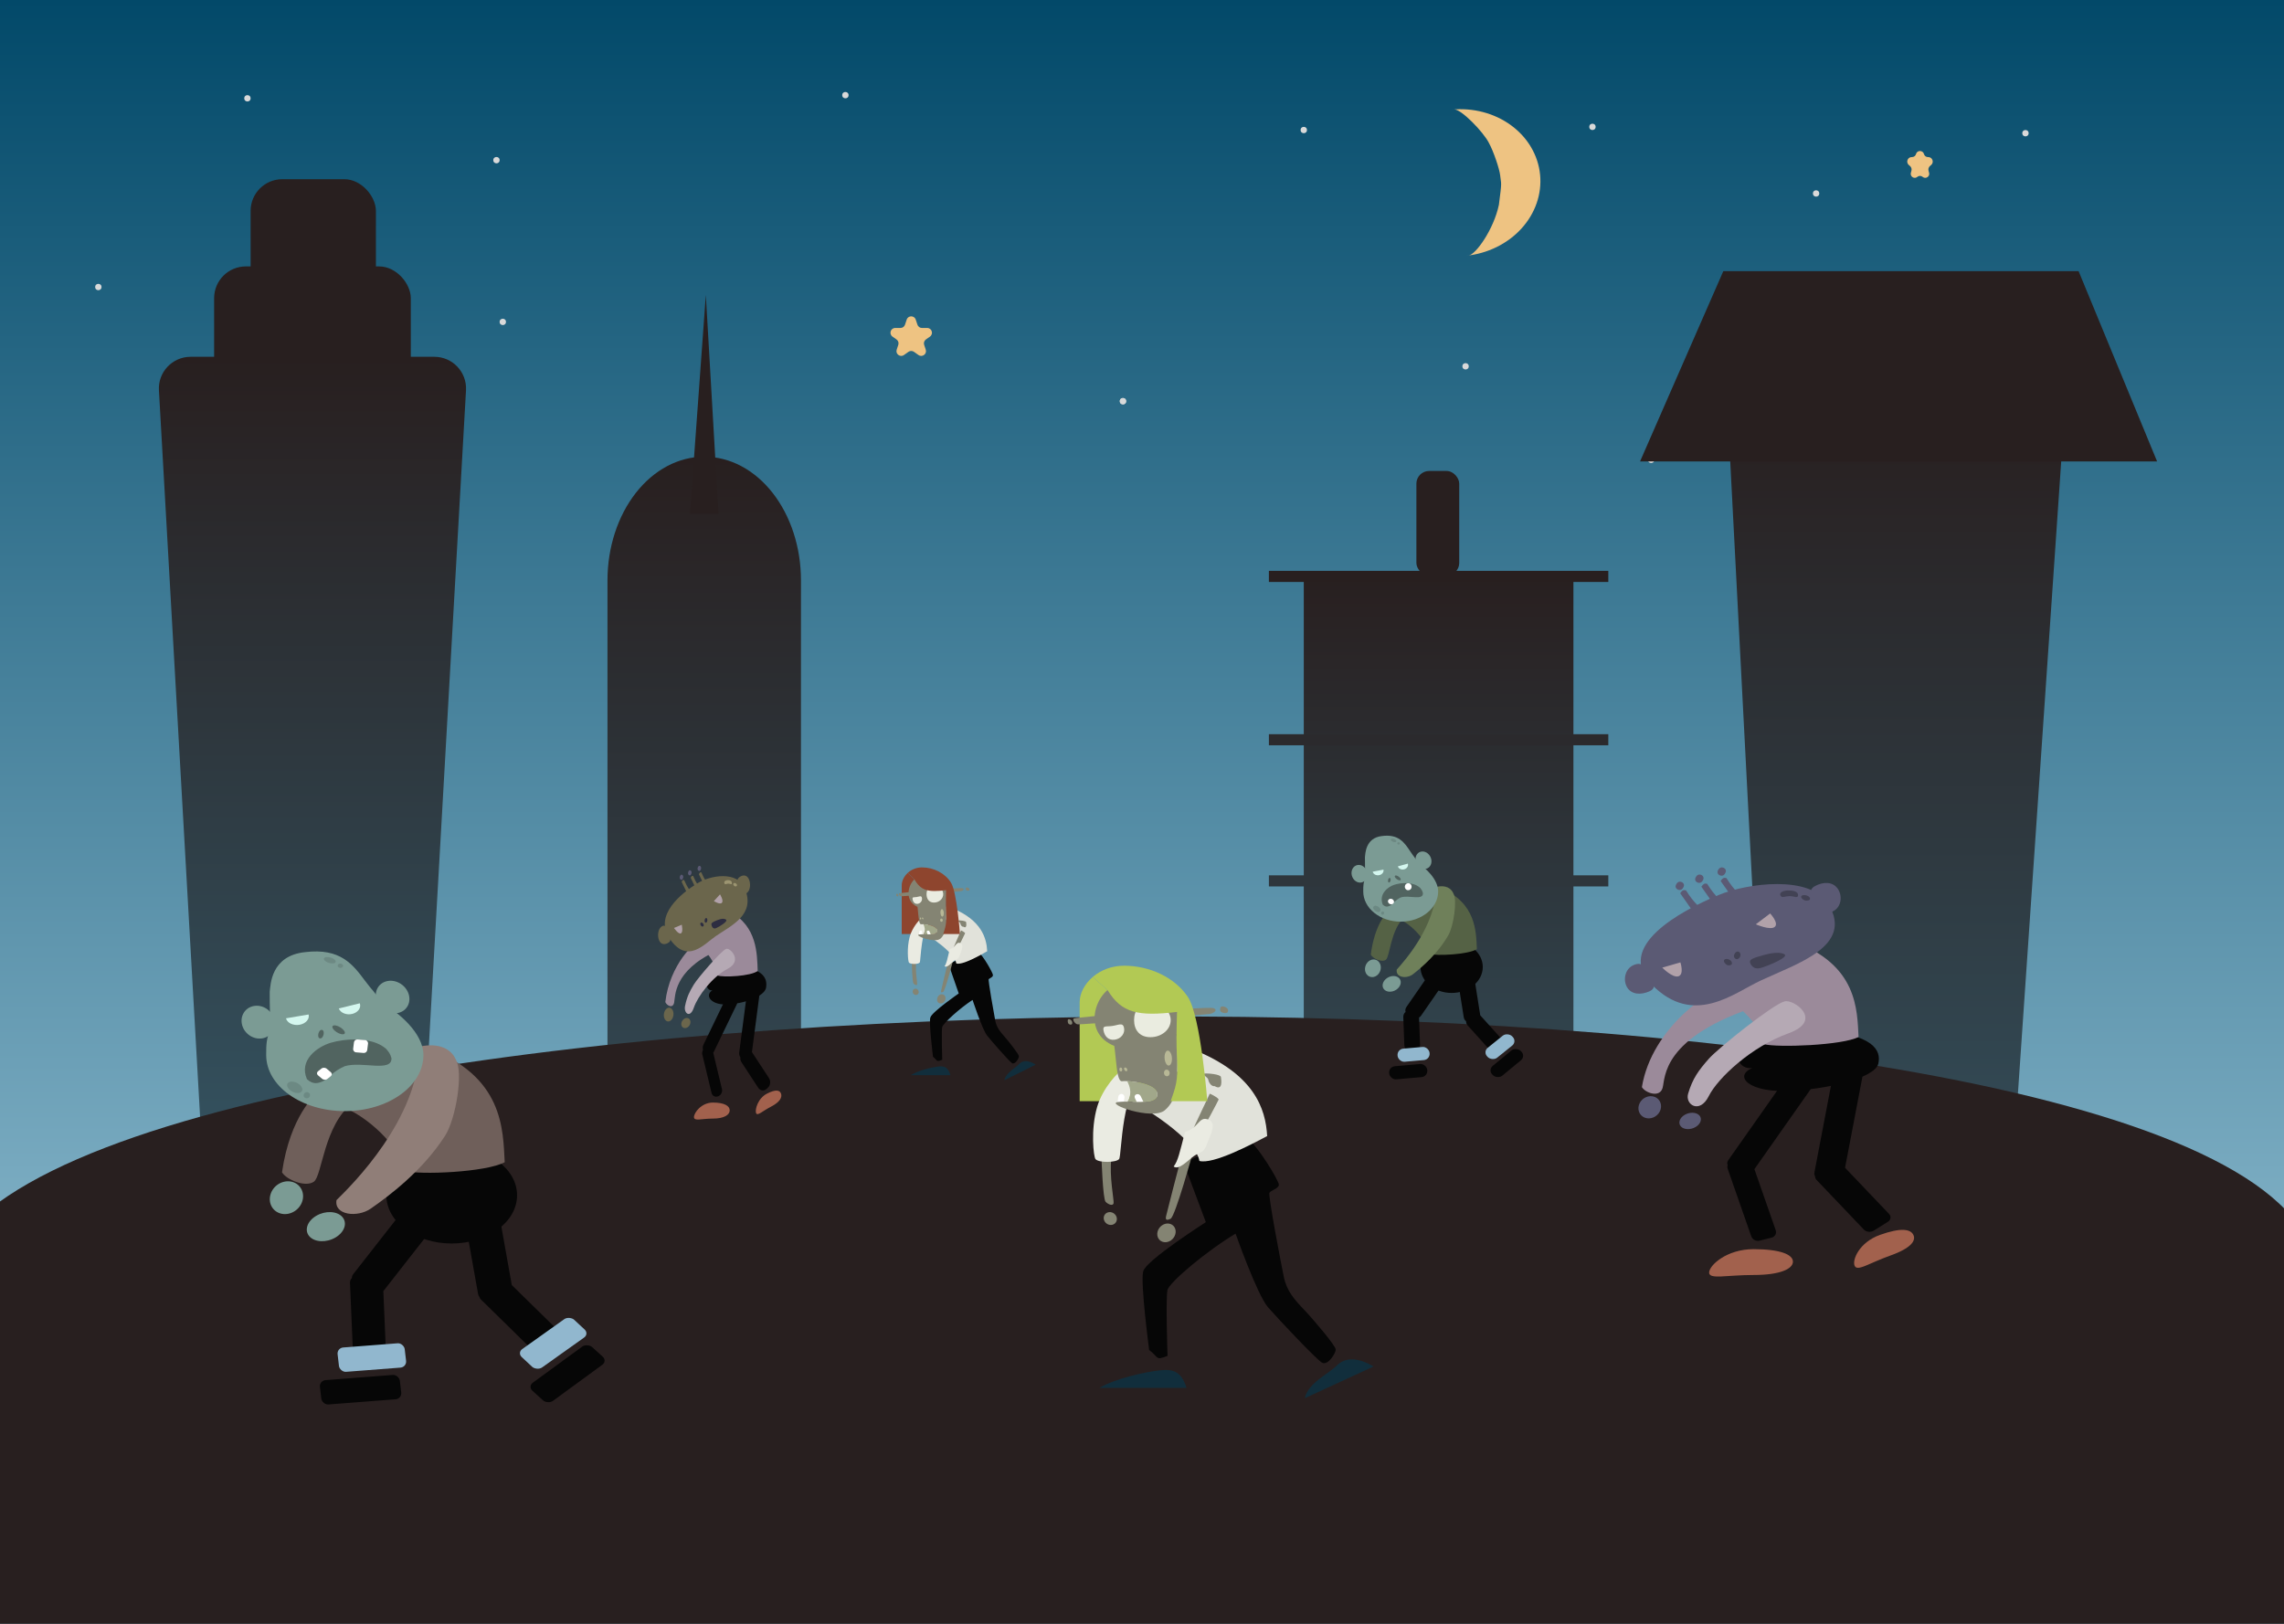 <svg width="1440" height="1024" viewBox="0 0 1440 1024" fill="none" xmlns="http://www.w3.org/2000/svg">
<rect x="0" y="0" width="1440" height="1024" fill="#333333" stroke="none"/>
<g clip-path="url(#clip0_400_2)">
<rect width="1440" height="1024" fill="url(#paint0_linear_400_2)"/>
<rect x="135" y="168" width="124" height="512" rx="20" fill="#281F1F"/>
<rect x="158" y="113" width="79" height="190" rx="20" fill="#281F1F"/>
<rect x="822" y="360" width="170" height="377" fill="url(#paint1_linear_400_2)"/>
<path d="M1089 255H1302L1269 737H1114L1089 255Z" fill="url(#paint2_linear_400_2)"/>
<path fill-rule="evenodd" clip-rule="evenodd" d="M400.866 310.843C389.427 325.468 383 345.305 383 365.989V702H505L505 365.989C505 345.305 498.573 325.468 487.134 310.843C475.694 296.217 460.178 288 444 288C427.822 288 412.306 296.217 400.866 310.843Z" fill="url(#paint3_linear_400_2)"/>
<path d="M100.197 246.131C99.547 234.659 108.675 225 120.165 225H273.835C285.325 225 294.453 234.659 293.803 246.131L267.069 718.131C266.469 728.72 257.707 737 247.101 737H146.899C136.293 737 127.531 728.72 126.931 718.131L100.197 246.131Z" fill="url(#paint4_linear_400_2)"/>
<path d="M-37.778 808.083C-0.778 597.582 1353.22 583.082 1454.22 781.083C1516.22 886.583 1454.22 1127.08 1454.22 1127.08H-37.778C-37.778 1127.08 -110.278 872.582 -37.778 808.083Z" fill="#281F1F"/>
<path d="M915 69.148C928.62 67.782 942.169 71.328 952.667 79.003C963.164 86.679 969.749 97.856 970.974 110.076C972.199 122.296 967.963 134.558 959.198 144.164C950.433 153.771 937.857 159.935 924.237 161.3L925.914 161.107C930.348 160.662 941.728 144.761 945.012 129.161C947.072 113.441 946.425 116.657 945.824 110.658C945.425 106.68 941.62 95.324 938.667 90.045C935.33 83.35 921.116 68.56 916.682 69.004L915 69.148Z" fill="#EEC382"/>
<path d="M571.654 201.546C572.565 198.81 576.435 198.81 577.346 201.546L578.419 204.768C578.827 205.993 579.974 206.82 581.265 206.82H584.577C587.501 206.82 588.697 210.576 586.311 212.267L583.761 214.075C582.684 214.839 582.232 216.217 582.65 217.47L583.654 220.485C584.57 223.236 581.438 225.557 579.073 223.88L576.235 221.869C575.196 221.132 573.804 221.132 572.765 221.869L569.927 223.88C567.562 225.557 564.43 223.236 565.346 220.485L566.35 217.47C566.768 216.217 566.316 214.839 565.239 214.075L562.689 212.267C560.303 210.576 561.499 206.82 564.423 206.82H567.735C569.026 206.82 570.173 205.993 570.581 204.768L571.654 201.546Z" fill="#EEC382"/>
<path d="M1207.99 97.144C1208.69 94.594 1212.31 94.594 1213.01 97.144C1213.32 98.273 1214.34 99.056 1215.51 99.056H1215.7C1218.33 99.056 1219.54 102.327 1217.55 104.044L1216.81 104.679C1215.95 105.418 1215.59 106.584 1215.89 107.676L1216.24 108.947C1216.9 111.356 1214.04 113.163 1212.15 111.533C1211.2 110.716 1209.8 110.716 1208.85 111.533C1206.96 113.163 1204.1 111.356 1204.76 108.947L1205.11 107.676C1205.41 106.584 1205.05 105.418 1204.19 104.679L1203.45 104.044C1201.46 102.327 1202.67 99.056 1205.3 99.056H1205.49C1206.66 99.056 1207.68 98.273 1207.99 97.144Z" fill="#EEC382"/>
<circle cx="1004" cy="80" r="2" fill="#D9D9D9"/>
<circle cx="1145" cy="122" r="2" fill="#D9D9D9"/>
<circle cx="1041" cy="290" r="2" fill="#D9D9D9"/>
<circle cx="822" cy="82" r="2" fill="#D9D9D9"/>
<circle cx="924" cy="231" r="2" fill="#D9D9D9"/>
<circle cx="1277" cy="84" r="2" fill="#D9D9D9"/>
<circle cx="708" cy="253" r="2" fill="#D9D9D9"/>
<circle cx="156" cy="62" r="2" fill="#D9D9D9"/>
<circle cx="62" cy="181" r="2" fill="#D9D9D9"/>
<circle cx="317" cy="203" r="2" fill="#D9D9D9"/>
<circle cx="313" cy="101" r="2" fill="#D9D9D9"/>
<circle cx="533" cy="60" r="2" fill="#D9D9D9"/>
<circle cx="708" cy="253" r="2" fill="#D9D9D9"/>
<path d="M445 186L453 324H435L445 186Z" fill="#281F1F"/>
<rect x="800" y="360" width="214" height="7" fill="#281F1F"/>
<path d="M1086.5 171H1310.5L1360 291H1034L1086.5 171Z" fill="#281F1F"/>
<rect x="800" y="463" width="214" height="7" fill="#2B2A2D"/>
<rect x="800" y="552" width="214" height="7" fill="#2E363C"/>
<rect width="50.539" height="15.46" rx="4" transform="matrix(0.997 -0.077 0.116 0.993 201.242 870.645)" fill="#060606"/>
<rect width="46.658" height="17.082" rx="4" transform="matrix(0.807 -0.59 0.741 0.672 332.688 874.327)" fill="#060606"/>
<path fill-rule="evenodd" clip-rule="evenodd" d="M259.126 763.335C257.165 762.317 254.472 762.903 253.111 764.643L222.643 803.595C222.073 804.323 221.827 805.139 221.878 805.916C221.083 806.672 220.607 807.755 220.658 808.946L222.36 848.825C222.454 851.032 224.32 852.771 226.529 852.708L239.309 852.346C241.517 852.284 243.231 850.444 243.137 848.237L241.682 814.153C241.833 814.01 241.973 813.856 242.101 813.692L272.569 774.741C273.93 773.001 273.444 770.765 271.483 769.748L259.126 763.335Z" fill="#060606"/>
<path fill-rule="evenodd" clip-rule="evenodd" d="M296.558 765.96C294.364 766.219 292.9 768.192 293.287 770.367L301.419 816.024C301.544 816.728 301.847 817.366 302.275 817.899C302.423 818.472 302.743 819.029 303.239 819.515L338.084 853.686C339.661 855.233 342.423 855.484 344.253 854.246L354.635 847.222C356.464 845.984 356.669 843.727 355.092 842.18L322.666 810.381L315.081 767.792C314.694 765.617 312.601 764.064 310.408 764.323L296.558 765.96Z" fill="#060606"/>
<rect width="42.439" height="15.46" rx="4" transform="matrix(0.997 -0.077 0.116 0.993 212.382 850.057)" fill="#91B7CE"/>
<rect width="40.562" height="17.035" rx="4" transform="matrix(0.815 -0.58 0.732 0.682 326.005 853.065)" fill="#91B7CE"/>
<ellipse cx="284.788" cy="753.779" rx="41.216" ry="30.396" fill="#060606"/>
<path d="M318.207 732.91C317.093 712.495 317.65 678.469 269.193 660.776C251.37 658.054 236.61 661.684 227.42 666.674C218.23 671.664 209.597 686.635 213.495 697.07C231.319 702.968 253.041 723.836 254.712 738.354C264.737 741.076 306.51 739.261 318.207 732.91Z" fill="#6F5F5A"/>
<path d="M212.164 756.804C210.526 766.415 225.447 767.914 233.656 762.234C245.121 754.303 266.39 738.413 280.635 716.193C287.472 705.527 292.284 675.957 287.355 668.119C284.623 661.748 277.053 657.291 264.477 660.011C263.961 705.706 222.072 747.094 212.164 756.804Z" fill="#907E78"/>
<path d="M177.8 739.28C182.96 703.503 199.137 690.157 199.137 690.157C205.721 689.021 213.878 690.492 222.16 695.703C204.11 709.64 203.145 741.527 197.863 745.221C192.58 748.915 180.523 743.953 177.8 739.28Z" fill="#6F5F5A"/>
<ellipse rx="10.277" ry="10.56" transform="matrix(0.984 0.179 -0.265 0.964 180.592 755.289)" fill="#7B9B94"/>
<ellipse rx="9.152" ry="12.038" transform="matrix(0.667 0.745 -0.86 0.511 205.443 773.552)" fill="#7B9B94"/>
<path d="M241.344 633.102C234.104 622.668 235.775 626.038 230.205 618.585C222.407 608.151 214.61 597.716 192.33 600.438C170.608 602.707 170.608 621.307 170.051 625.39C170.051 635.358 170.051 640.815 171.165 647.166C167.823 654.879 167.823 658.572 167.823 665.313C167.823 684.856 190.017 700.699 217.394 700.699C244.772 700.699 266.965 684.856 266.965 665.313C266.965 651.192 250.256 637.639 241.344 633.102Z" fill="#7B9B94"/>
<ellipse rx="10.205" ry="10.666" transform="matrix(0.969 -0.246 0.357 0.934 247.531 628.751)" fill="#7B9B94"/>
<ellipse rx="10.286" ry="10.545" transform="matrix(0.986 -0.168 0.249 0.968 162.768 644.594)" fill="#7B9B94"/>
<path d="M194.568 639.754C194.745 640.449 194.736 641.168 194.542 641.871C194.347 642.573 193.971 643.245 193.434 643.849C192.897 644.452 192.211 644.975 191.414 645.387C190.617 645.799 189.725 646.093 188.789 646.251C187.853 646.409 186.891 646.429 185.958 646.309C185.025 646.19 184.14 645.933 183.353 645.554C182.566 645.174 181.892 644.68 181.37 644.098C180.848 643.517 180.489 642.86 180.312 642.165L187.44 640.96L194.568 639.754Z" fill="#D4F7EF"/>
<path d="M226.835 632.697C227.082 633.361 227.155 634.061 227.051 634.757C226.947 635.453 226.667 636.131 226.227 636.752C225.788 637.373 225.197 637.926 224.49 638.378C223.782 638.83 222.97 639.173 222.102 639.387C221.234 639.601 220.325 639.682 219.428 639.625C218.532 639.569 217.664 639.376 216.875 639.057C216.087 638.739 215.392 638.301 214.832 637.769C214.272 637.237 213.856 636.621 213.609 635.957L220.222 634.327L226.835 632.697Z" fill="#D4F7EF"/>
<ellipse rx="2.744" ry="1.662" transform="matrix(-0.218 0.976 -0.989 -0.147 202.355 652.156)" fill="#516460"/>
<ellipse rx="4.45" ry="1.948" transform="matrix(0.833 0.553 -0.707 0.707 213.495 649.436)" fill="#516460"/>
<path d="M217.372 672.353C210.411 675.424 207.266 679.456 204.027 681.646C200.128 683.461 197.343 683.914 193.529 680.569C188.272 668.521 200.057 660.142 208.483 657.601C216.908 655.061 234.292 653.42 243.416 661.394C245.152 663.481 245.946 664.263 246.824 667.357C247.041 676.401 228.243 669.075 217.372 672.353Z" fill="#516460"/>
<ellipse rx="3.85" ry="1.795" transform="matrix(-0.948 -0.318 0.452 -0.892 207.93 605.534)" fill="#6D8983"/>
<ellipse rx="1.692" ry="1.382" transform="matrix(-0.948 -0.318 0.452 -0.892 214.609 609.015)" fill="#6D8983"/>
<ellipse rx="5.076" ry="3.225" transform="matrix(-0.836 -0.549 0.703 -0.711 185.819 685.689)" fill="#6C8983"/>
<ellipse rx="1.99" ry="1.957" transform="matrix(-0.997 -0.083 0.125 -0.992 193.444 690.679)" fill="#6C8983"/>
<rect width="8.897" height="8.187" rx="2" transform="matrix(0.997 0.082 -0.123 0.992 223.413 655.331)" fill="white"/>
<rect width="6.852" height="7.568" rx="2" transform="matrix(0.784 -0.62 0.766 0.643 198.934 676.812)" fill="white"/>
<rect width="24.096" height="8.312" rx="4" transform="matrix(0.996 -0.087 0.103 0.995 875.411 672.731)" fill="#060606"/>
<rect width="23.278" height="8.633" rx="4" transform="matrix(0.771 -0.637 0.698 0.716 938.032 674.715)" fill="#060606"/>
<path fill-rule="evenodd" clip-rule="evenodd" d="M904.746 615.981C902.84 614.863 900.277 615.429 899.019 617.246L886.709 635.035C886.038 636.004 885.875 637.134 886.158 638.147C885.245 638.908 884.682 640.07 884.731 641.354L885.402 659.137C885.486 661.344 887.343 663.077 889.551 663.006L891.453 662.945C893.661 662.875 895.383 661.028 895.3 658.82L894.654 641.697C895.169 641.394 895.626 640.982 895.979 640.472L908.289 622.683C909.546 620.867 909.021 618.488 907.115 617.37L904.746 615.981Z" fill="#060606"/>
<path fill-rule="evenodd" clip-rule="evenodd" d="M922.892 616.087C920.702 616.379 919.206 618.386 919.55 620.568L922.847 641.491C923.011 642.536 923.568 643.432 924.345 644.05C924.312 644.965 924.631 645.899 925.321 646.663L939.283 662.139C940.763 663.78 943.385 664.022 945.14 662.68L946.888 661.343C948.643 660.001 948.866 657.584 947.386 655.944L933.424 640.468C933.369 640.407 933.312 640.348 933.254 640.291C933.247 640.229 933.239 640.167 933.229 640.104L929.932 619.181C929.589 616.999 927.535 615.467 925.345 615.759L922.892 616.087Z" fill="#060606"/>
<rect width="20.235" height="8.312" rx="4" transform="matrix(0.996 -0.087 0.103 0.995 880.718 661.646)" fill="#91B7CE"/>
<rect width="20.205" height="8.623" rx="4" transform="matrix(0.779 -0.627 0.688 0.725 934.848 663.267)" fill="#91B7CE"/>
<ellipse cx="915.212" cy="609.804" rx="19.635" ry="16.367" fill="#060606"/>
<path d="M931.133 598.566C930.602 587.574 930.868 569.252 907.783 559.725C899.292 558.26 892.261 560.214 887.883 562.901C883.504 565.588 879.392 573.649 881.249 579.268C889.74 582.444 900.088 593.681 900.884 601.498C905.66 602.963 925.561 601.986 931.133 598.566Z" fill="#556245"/>
<path d="M880.615 611.433C879.834 616.608 886.942 617.415 890.853 614.357C896.315 610.086 906.448 601.53 913.234 589.565C916.491 583.822 918.783 567.9 916.435 563.679C915.134 560.249 911.527 557.849 905.536 559.314C905.29 583.918 885.335 606.204 880.615 611.433Z" fill="#6F805A"/>
<path d="M864.244 601.997C866.702 582.732 874.409 575.546 874.409 575.546C877.545 574.934 881.431 575.726 885.377 578.532C876.778 586.037 876.318 603.207 873.802 605.196C871.285 607.185 865.541 604.513 864.244 601.997Z" fill="#556245"/>
<ellipse rx="4.917" ry="5.643" transform="matrix(0.979 0.202 -0.236 0.972 865.574 610.617)" fill="#7B9B94"/>
<ellipse rx="4.684" ry="5.939" transform="matrix(0.621 0.784 -0.83 0.558 877.413 620.451)" fill="#7B9B94"/>
<path d="M894.516 544.824C891.067 539.206 891.863 541.02 889.209 537.007C885.494 531.389 881.78 525.77 871.166 527.236C860.818 528.457 860.818 538.473 860.552 540.672C860.552 546.039 860.552 548.977 861.083 552.397C859.491 556.55 859.491 558.539 859.491 562.169C859.491 572.692 870.064 581.223 883.106 581.223C896.149 581.223 906.722 572.692 906.722 562.169C906.722 554.565 898.762 547.267 894.516 544.824Z" fill="#7B9B94"/>
<ellipse rx="4.902" ry="5.663" transform="matrix(0.961 -0.275 0.32 0.947 897.463 542.482)" fill="#7B9B94"/>
<ellipse rx="4.92" ry="5.64" transform="matrix(0.982 -0.19 0.222 0.975 857.083 551.012)" fill="#7B9B94"/>
<path d="M872.232 548.405C872.316 548.78 872.312 549.167 872.219 549.545C872.127 549.923 871.947 550.285 871.692 550.61C871.436 550.935 871.109 551.216 870.729 551.438C870.35 551.66 869.925 551.818 869.479 551.904C869.033 551.989 868.574 552 868.13 551.935C867.686 551.871 867.264 551.732 866.889 551.528C866.514 551.324 866.193 551.058 865.945 550.744C865.696 550.431 865.525 550.078 865.44 549.704L868.836 549.054L872.232 548.405Z" fill="#D4F7EF"/>
<path d="M887.604 544.606C887.721 544.964 887.756 545.341 887.707 545.716C887.657 546.09 887.524 546.455 887.314 546.79C887.105 547.124 886.824 547.422 886.486 547.665C886.149 547.908 885.763 548.093 885.349 548.208C884.935 548.324 884.502 548.367 884.075 548.337C883.648 548.306 883.235 548.202 882.859 548.031C882.483 547.859 882.152 547.624 881.885 547.337C881.619 547.051 881.421 546.719 881.303 546.361L884.453 545.484L887.604 544.606Z" fill="#D4F7EF"/>
<ellipse rx="1.47" ry="0.794" transform="matrix(-0.194 0.981 -0.986 -0.165 875.942 555.083)" fill="#516460"/>
<ellipse rx="2.208" ry="0.99" transform="matrix(0.8 0.6 -0.663 0.749 881.249 553.619)" fill="#516460"/>
<path d="M883.096 565.959C879.779 567.613 878.281 569.784 876.738 570.963C874.881 571.94 873.554 572.185 871.737 570.383C869.233 563.896 874.847 559.384 878.861 558.016C882.875 556.648 891.156 555.765 895.503 560.058C896.33 561.182 896.708 561.603 897.126 563.269C897.23 568.139 888.274 564.194 883.096 565.959Z" fill="#516460"/>
<ellipse rx="1.86" ry="0.945" transform="matrix(-0.935 -0.355 0.409 -0.913 878.598 529.98)" fill="#6D8983"/>
<ellipse rx="0.817" ry="0.728" transform="matrix(-0.935 -0.355 0.409 -0.913 881.78 531.855)" fill="#6D8983"/>
<ellipse rx="2.517" ry="1.64" transform="matrix(-0.803 -0.596 0.658 -0.753 868.064 573.14)" fill="#6C8983"/>
<ellipse rx="0.949" ry="1.052" transform="matrix(-0.996 -0.094 0.111 -0.994 871.697 575.828)" fill="#6C8983"/>
<rect width="4.242" height="4.401" rx="2" transform="matrix(0.996 0.092 -0.109 0.994 885.974 556.794)" fill="white"/>
<rect width="3.434" height="3.806" rx="1.717" transform="matrix(0.746 -0.666 0.726 0.688 874.312 568.36)" fill="white"/>
<path fill-rule="evenodd" clip-rule="evenodd" d="M1133.38 676.504C1131.3 675.548 1128.62 676.181 1127.4 677.917L1089.58 731.705C1088.89 732.69 1088.82 733.819 1089.26 734.785C1089.02 735.524 1089.01 736.359 1089.3 737.188L1104.1 779.578C1104.83 781.671 1107.15 782.934 1109.29 782.399L1116.97 780.48C1119.11 779.945 1120.25 777.815 1119.52 775.723L1106.11 737.3L1142.87 685.016C1144.09 683.28 1143.39 681.098 1141.31 680.142L1133.38 676.504Z" fill="#060606"/>
<path fill-rule="evenodd" clip-rule="evenodd" d="M1161.35 669.399C1159.17 669.07 1157.06 670.564 1156.65 672.735L1143.96 739.281C1143.78 740.224 1143.95 741.139 1144.38 741.9C1144.38 742.666 1144.68 743.44 1145.3 744.095L1175.14 775.412C1176.63 776.975 1179.39 777.272 1181.31 776.076L1190.22 770.511C1192.14 769.315 1192.48 767.078 1190.99 765.515L1163.26 736.412L1174.88 675.484C1175.29 673.312 1173.86 671.285 1171.68 670.956L1161.35 669.399Z" fill="#060606"/>
<path d="M1184.24 670.726C1182.15 680.123 1149.74 687.629 1124.9 688C1100.07 688.371 1091.35 676.585 1108.83 672.189C1101.34 676.149 1094.57 671.134 1096.58 665.449C1098.58 659.764 1109.69 646.429 1145.64 649.385C1181.59 652.342 1186.1 662.404 1184.24 670.726Z" fill="#060606"/>
<path d="M1035.17 685.552C1041.4 647.664 1079.79 622.222 1090.1 622.222C1100.42 622.222 1117.42 630.493 1109.22 634.112C1047.31 654.016 1050.04 679.607 1048.22 686.069C1046.4 692.531 1037.3 689.171 1035.17 685.552Z" fill="#9B8A9A"/>
<path d="M1171.78 653.917C1170.83 636.826 1171.31 608.342 1130.27 593.53C1115.17 591.251 1102.67 594.289 1094.89 598.467C1087.11 602.645 1073.9 615.178 1077.2 623.913C1092.3 628.851 1110.69 646.321 1112.11 658.475C1120.6 660.753 1161.87 659.234 1171.78 653.917Z" fill="#9B8A9A"/>
<path d="M1077.33 691.239C1071.58 702.767 1062.26 696.574 1064.31 689.688C1067.16 680.07 1070.96 674.954 1077.33 667.716C1083.48 660.737 1118.03 633.224 1125 631.543C1130.35 629.563 1150.5 643.418 1127.43 651.689C1104.37 659.961 1083.09 679.711 1077.33 691.239Z" fill="#B5A9B4"/>
<ellipse rx="6.997" ry="7.155" transform="matrix(0.984 0.178 -0.266 0.964 1040.12 698.273)" fill="#5B5A74"/>
<ellipse rx="5.156" ry="6.792" transform="matrix(0.669 0.743 -0.861 0.509 1065.58 706.885)" fill="#5B5A74"/>
<path d="M1059.31 563.306C1060.56 561.526 1061.35 561.025 1062.97 561.477C1065.7 565.792 1067.43 567.988 1070.93 571.618L1066.65 573.741L1059.31 563.306Z" fill="#5B5A74"/>
<path d="M1072.66 559.168C1073.92 557.389 1074.7 556.888 1076.32 557.339C1079.05 561.654 1080.78 563.851 1084.28 567.481L1080.01 569.603L1072.66 559.168Z" fill="#5B5A74"/>
<path d="M1084.8 555.55C1086.06 553.77 1086.84 553.27 1088.46 553.721C1091.19 558.036 1092.92 560.232 1096.42 563.862L1092.15 565.985L1084.8 555.55Z" fill="#5B5A74"/>
<path d="M1061.71 558.25C1061.71 559.493 1060.53 561.25 1059.07 561.25C1057.61 561.25 1056.43 560.243 1056.43 559C1056.43 557.757 1057.61 556 1059.07 556C1060.53 556 1061.71 557.007 1061.71 558.25Z" fill="#5B5A74"/>
<path d="M1074.04 553.75C1074.04 554.993 1072.86 556.75 1071.4 556.75C1069.94 556.75 1068.76 555.743 1068.76 554.5C1068.76 553.257 1069.94 551.5 1071.4 551.5C1072.86 551.5 1074.04 552.507 1074.04 553.75Z" fill="#5B5A74"/>
<path d="M1088.13 549.25C1088.13 550.493 1086.95 552.25 1085.49 552.25C1084.03 552.25 1082.84 551.243 1082.84 550C1082.84 548.757 1084.03 547 1085.49 547C1086.95 547 1088.13 548.007 1088.13 549.25Z" fill="#5B5A74"/>
<path d="M1152.91 570.356C1168.63 596.803 1133.27 607.489 1109.88 618.441C1092.91 626.388 1067.84 647.56 1041.59 621.113C1017.72 597.07 1059.05 574.715 1083.37 564.479C1101.15 556.999 1141.64 551.389 1152.91 570.356Z" fill="#5B5A74"/>
<path d="M1039.38 613.986C1042.14 618.554 1045.2 622.836 1039.84 625.191C1034.47 627.545 1028.63 627.231 1025.87 622.663C1023.11 618.094 1024.46 611.002 1029.83 608.648C1035.19 606.293 1036.61 609.418 1039.38 613.986Z" fill="#5B5A74"/>
<path d="M1145.95 569.889C1142.72 565.549 1139.22 561.517 1144.32 558.764C1149.41 556.011 1155.26 555.881 1158.5 560.221C1161.73 564.561 1161.12 571.727 1156.02 574.48C1150.93 577.233 1149.18 574.229 1145.95 569.889Z" fill="#5B5A74"/>
<path d="M1130.39 795.639C1130.39 800.137 1122.48 804.038 1105.51 804.038C1088.55 804.038 1077.56 807.008 1077.56 802.511C1077.56 798.013 1088.55 787.75 1105.51 787.75C1122.48 787.75 1130.39 791.142 1130.39 795.639Z" fill="#A2614D"/>
<path d="M1206.32 778.714C1208.09 782.325 1205.02 787.084 1191.77 791.792C1178.52 796.5 1171.11 801.935 1169.34 798.324C1167.57 794.712 1172.11 783.422 1185.36 778.714C1198.61 774.006 1204.55 775.103 1206.32 778.714Z" fill="#A2614D"/>
<path d="M1107 582.885L1116.04 576.05C1116.04 576.05 1121.72 582.129 1118.93 584.516C1116.15 586.904 1107 582.885 1107 582.885Z" fill="#B1A1A9"/>
<path d="M1048 610.203L1059.45 606.896C1059.45 606.896 1061.92 614.378 1058.26 615.656C1054.6 616.933 1048 610.203 1048 610.203Z" fill="#B1A1A9"/>
<path d="M1124.91 601.7C1128.44 603.429 1114.97 608.985 1110.33 610.355C1105.69 611.726 1104.05 608.727 1103.48 607.345C1102.92 605.962 1103.39 604.799 1108.02 603.429C1112.66 602.058 1120.49 599.539 1124.91 601.7Z" fill="#424254"/>
<path d="M1097.34 602.137C1097.34 603.654 1096.47 604.397 1095.52 604.802C1094.56 605.207 1093.2 604.146 1093.2 602.998C1093.2 601.596 1094.39 600.046 1095.52 600.046C1096.64 600.046 1097.34 601.03 1097.34 602.137Z" fill="#424254"/>
<path d="M1128.48 565.11C1124.93 565.159 1123.44 566.601 1122.49 564.653C1121.54 562.706 1124.63 561.579 1127.32 561.541C1130.6 561.496 1133.62 562.184 1133.63 564.499C1133.63 566.815 1131.07 565.074 1128.48 565.11Z" fill="#424254"/>
<path d="M1090.05 605.056C1091.62 605.771 1091.98 606.777 1091.94 607.685C1091.91 608.593 1090.18 609.111 1088.99 608.57C1087.54 607.909 1086.49 606.29 1087.02 605.443C1087.55 604.596 1088.9 604.534 1090.05 605.056Z" fill="#424254"/>
<path d="M1139.17 564.751C1140.9 565.383 1141.24 566.252 1141.16 567.032C1141.07 567.813 1139.08 568.241 1137.78 567.763C1136.18 567.179 1135.1 565.776 1135.74 565.053C1136.39 564.33 1137.91 564.291 1139.17 564.751Z" fill="#424254"/>
<path fill-rule="evenodd" clip-rule="evenodd" d="M462.88 627.342C461.141 626.18 458.912 626.932 457.902 629.02L443.55 658.714C443.019 659.811 442.931 661.059 443.219 662.165C442.742 663.007 442.561 664.014 442.791 664.972L448.605 689.206C449.052 691.071 450.887 692.048 452.702 691.388C454.518 690.728 455.627 688.68 455.18 686.815L449.678 663.881C449.852 663.651 450.009 663.395 450.144 663.116L464.497 633.422C465.507 631.334 464.914 628.7 463.175 627.538L462.88 627.342Z" fill="#060606"/>
<path fill-rule="evenodd" clip-rule="evenodd" d="M475.461 622.389C473.315 621.918 471.344 623.297 471.059 625.469L466.043 663.75C465.904 664.809 466.191 665.86 466.771 666.715C466.659 667.812 466.902 668.968 467.527 669.922L478.031 685.958C479.278 687.862 481.574 688.239 483.158 686.799L484.177 685.874C485.762 684.435 486.036 681.725 484.789 679.821L474.285 663.784C474.217 663.681 474.146 663.582 474.072 663.487L478.831 627.174C479.116 625.002 477.607 622.86 475.461 622.389Z" fill="#060606"/>
<path d="M483.02 622.73C482.127 628.558 468.31 633.212 457.722 633.442C447.133 633.672 443.416 626.363 450.87 623.637C447.675 626.093 444.79 622.983 445.646 619.457C446.501 615.932 451.238 607.662 466.562 609.495C481.887 611.329 483.81 617.569 483.02 622.73Z" fill="#060606"/>
<path d="M419.469 631.923C422.123 608.427 438.487 592.649 442.886 592.649C447.285 592.649 454.53 597.778 451.037 600.023C424.644 612.366 425.808 628.236 425.032 632.244C424.256 636.252 420.374 634.168 419.469 631.923Z" fill="#9B8A9A"/>
<path d="M477.706 612.305C477.303 601.706 477.504 584.041 460.009 574.856C453.574 573.443 448.245 575.327 444.927 577.918C441.609 580.508 435.978 588.281 437.386 593.698C443.821 596.76 451.664 607.594 452.267 615.131C455.887 616.545 473.482 615.603 477.706 612.305Z" fill="#9B8A9A"/>
<path d="M437.442 635.451C434.987 642.6 431.018 638.76 431.889 634.489C433.107 628.524 434.725 625.351 437.442 620.863C440.062 616.535 454.792 599.472 457.765 598.43C460.043 597.202 468.633 605.794 458.8 610.924C448.967 616.054 439.897 628.302 437.442 635.451Z" fill="#B5A9B4"/>
<ellipse rx="3.035" ry="4.353" transform="matrix(0.967 0.255 -0.186 0.982 421.578 639.813)" fill="#6B664C"/>
<ellipse rx="2.794" ry="3.288" transform="matrix(0.527 0.85 -0.758 0.652 432.432 645.153)" fill="#6B664C"/>
<path d="M429.758 556.112C430.293 555.009 430.628 554.698 431.319 554.978C432.482 557.654 433.219 559.016 434.71 561.267L432.889 562.583L429.758 556.112Z" fill="#6B664C"/>
<path d="M435.451 553.546C435.985 552.442 436.32 552.132 437.012 552.412C438.175 555.088 438.912 556.45 440.403 558.701L438.582 560.017L435.451 553.546Z" fill="#6B664C"/>
<path d="M440.626 551.303C441.161 550.199 441.495 549.889 442.187 550.169C443.35 552.844 444.087 554.207 445.578 556.458L443.757 557.774L440.626 551.303Z" fill="#6B664C"/>
<path d="M430.783 552.976C430.783 553.747 430.278 554.837 429.656 554.837C429.034 554.837 428.53 554.212 428.53 553.442C428.53 552.671 429.034 551.581 429.656 551.581C430.278 551.581 430.783 552.206 430.783 552.976Z" fill="#5B5A74"/>
<path d="M436.038 550.186C436.038 550.957 435.534 552.047 434.912 552.047C434.29 552.047 433.785 551.422 433.785 550.651C433.785 549.881 434.29 548.791 434.912 548.791C435.534 548.791 436.038 549.416 436.038 550.186Z" fill="#5B5A74"/>
<path d="M442.044 547.395C442.044 548.166 441.54 549.256 440.918 549.256C440.296 549.256 439.792 548.631 439.792 547.86C439.792 547.09 440.296 546 440.918 546C441.54 546 442.044 546.625 442.044 547.395Z" fill="#5B5A74"/>
<path d="M469.662 560.485C476.363 576.886 461.287 583.512 451.317 590.305C444.083 595.233 433.396 608.363 422.203 591.961C412.028 577.051 429.648 563.188 440.017 556.84C447.595 552.201 464.857 548.722 469.662 560.485Z" fill="#6B664C"/>
<path d="M421.261 587.541C422.439 590.374 423.744 593.03 421.457 594.49C419.171 595.95 416.681 595.755 415.503 592.922C414.324 590.089 414.903 585.691 417.189 584.231C419.476 582.771 420.082 584.708 421.261 587.541Z" fill="#6B664C"/>
<path d="M466.695 560.195C465.318 557.503 463.827 555.003 465.999 553.295C468.172 551.588 470.665 551.507 472.043 554.199C473.421 556.89 473.161 561.335 470.989 563.042C468.817 564.749 468.073 562.886 466.695 560.195Z" fill="#6B664C"/>
<path d="M460.063 700.194C460.063 702.984 456.688 705.403 449.456 705.403C442.224 705.403 437.54 707.245 437.54 704.456C437.54 701.666 442.224 695.302 449.456 695.302C456.688 695.302 460.063 697.405 460.063 700.194Z" fill="#A2614D"/>
<path d="M492.432 689.699C493.187 691.938 491.877 694.889 486.228 697.809C480.58 700.729 477.419 704.099 476.665 701.86C475.911 699.62 477.849 692.619 483.497 689.699C489.146 686.779 491.678 687.459 492.432 689.699Z" fill="#A2614D"/>
<path d="M450.089 568.254L453.943 564.015C453.943 564.015 456.366 567.785 455.177 569.265C453.989 570.746 450.089 568.254 450.089 568.254Z" fill="#B1A1A9"/>
<path d="M424.938 585.195L429.819 583.145C429.819 583.145 430.87 587.784 429.31 588.577C427.75 589.369 424.938 585.195 424.938 585.195Z" fill="#B1A1A9"/>
<path d="M457.725 579.923C459.232 580.995 453.487 584.44 451.51 585.29C449.533 586.14 448.83 584.281 448.59 583.423C448.35 582.566 448.549 581.845 450.526 580.995C452.503 580.145 455.842 578.583 457.725 579.923Z" fill="#2D2D41"/>
<path d="M445.972 580.194C445.972 581.134 445.6 581.595 445.193 581.846C444.786 582.097 444.208 581.44 444.208 580.728C444.208 579.858 444.713 578.897 445.193 578.897C445.674 578.897 445.972 579.507 445.972 580.194Z" fill="#2D2D41"/>
<path d="M459.246 557.231C457.732 557.262 457.1 558.156 456.694 556.948C456.288 555.741 457.605 555.041 458.751 555.018C460.151 554.99 461.438 555.417 461.441 556.853C461.443 558.289 460.351 557.209 459.246 557.231Z" fill="#9C9571"/>
<path d="M442.862 582.004C443.532 582.447 443.684 583.071 443.671 583.634C443.658 584.197 442.917 584.519 442.41 584.183C441.791 583.773 441.345 582.769 441.572 582.244C441.798 581.719 442.373 581.68 442.862 582.004Z" fill="#2D2D41"/>
<path d="M463.804 557.009C464.54 557.4 464.687 557.939 464.65 558.423C464.614 558.907 463.768 559.172 463.211 558.876C462.53 558.514 462.068 557.644 462.344 557.196C462.619 556.747 463.267 556.723 463.804 557.009Z" fill="#9C9571"/>
<path d="M805.776 747.074C805.776 744.978 792.851 722.69 784.878 717.206L746.825 733.45L760.861 770.917C760.861 770.917 723.119 795.021 721.248 801.833C719.376 808.645 724.991 851.089 724.991 851.089C731.147 855.701 728.42 857.403 735.596 854.705C735.596 854.705 734.348 818.287 735.596 813.309C736.843 808.331 760.494 788.364 779.263 777.205C779.263 777.205 792.987 816.243 799.849 824.103C806.712 831.963 830.729 857.377 833.848 858.95C836.967 860.522 841.646 853.185 841.646 851.089C841.645 848.993 828.233 833.011 821.995 826.461C815.757 819.911 810.766 814.409 808.895 805.239C807.023 796.069 798.914 753.886 799.849 752.052C800.785 750.218 805.776 749.17 805.776 747.074Z" fill="#060606" stroke="#060606"/>
<path d="M798.914 716.422C797.951 699.103 790.804 677.121 751.816 661.663C740.275 657.088 727.833 659.443 719.885 663.676C711.936 667.909 701.657 682.156 705.029 691.007C720.444 696.01 754.731 719.801 756.177 732.116C764.847 734.425 788.798 721.809 798.914 716.422Z" fill="#E1E2DA"/>
<path d="M752.128 726.641L746.236 724.403C742.601 737.623 735.748 764.414 735.227 766.727C734.706 769.04 735.109 769.961 738.034 768.561C740.959 767.161 752.128 726.641 752.128 726.641Z" fill="#848473"/>
<path d="M768.347 693.365C767.493 691.696 762.733 689.697 762.733 689.697C762.733 689.697 752.501 711.136 751.816 713.015C751.13 714.895 753.159 715.394 755.74 714.458C758.321 713.522 768.347 693.365 768.347 693.365Z" fill="#848473"/>
<path d="M739.963 735.603C743.213 738.282 749.364 731.304 752.751 728.997C757.483 725.776 758.9 727.69 761.485 720.089C762.733 716.421 768.105 707.295 760.861 705.736C755.908 704.341 755.096 711.833 747.137 713.801C743.706 726.901 742.729 732.071 739.963 735.603Z" fill="#EAEBE2"/>
<path d="M694.49 730.783L700.704 730.368C699.26 741.593 702.425 756.807 702.088 758.743C701.75 760.679 698.789 759.681 697.056 757.883C695.322 756.085 694.49 730.783 694.49 730.783Z" fill="#848473"/>
<path d="M680.7 632.048V694.413H729.12V682.211L708.661 676.859L698.431 624.591L688.981 616.074C683.77 620.526 680.7 626.466 680.7 632.048Z" fill="#B2C954"/>
<path d="M705.578 730.916C703.844 733.177 692.745 733.424 690.66 730.939C689.519 729.581 687.449 712.465 691.746 697.941C695.306 685.902 704.988 676.048 707.426 674.766C712.804 671.936 717.275 674.568 722.699 677.978C706.852 683.768 707.312 728.656 705.578 730.916Z" fill="#EAEBE2"/>
<ellipse rx="4.06" ry="4.152" transform="matrix(0.966 -0.257 0.329 0.944 700.008 768.429)" fill="#848473"/>
<ellipse rx="5.655" ry="6.048" transform="matrix(0.99 0.144 -0.256 0.967 735.426 777.471)" fill="#848473"/>
<path d="M769.753 679.179C770.022 680.904 771.148 688.113 765.806 684.939C763.683 685.259 762.066 682.602 761.797 680.878C761.528 679.153 757.074 677.347 759.197 677.027C761.319 676.706 769.484 677.454 769.753 679.179Z" fill="#848473"/>
<path d="M774.273 637.045C774.273 638.052 774.124 638.868 772.403 638.868C770.682 638.868 769.286 638.052 769.286 637.045C769.286 636.039 769.123 634.676 770.845 634.676C772.566 634.676 774.273 636.039 774.273 637.045Z" fill="#848473"/>
<path d="M675.973 644.512C676.092 645.352 676.109 646.04 675.18 646.133C674.252 646.226 673.403 645.622 673.283 644.783C673.164 643.943 672.914 642.816 673.843 642.723C674.771 642.63 675.853 643.673 675.973 644.512Z" fill="#848473"/>
<path d="M676.957 642.276C677.893 641.49 761.173 634.416 764.916 635.726C768.659 637.036 764.432 639.107 763.115 639.382C761.797 639.656 680.7 646.468 679.14 645.944C677.581 645.42 676.021 643.062 676.957 642.276Z" fill="#848473"/>
<rect width="3.941" height="6.947" rx="1.97" transform="matrix(0.997 0.08 -0.125 0.992 705.275 689.697)" fill="white"/>
<path d="M759.925 686.171C759.925 690.057 755.262 689.689 747.071 689.689C745.34 687.996 739.16 689.47 739.16 685.584C739.16 681.698 736.407 675.55 744.599 675.55C752.79 675.55 759.925 682.285 759.925 686.171Z" fill="#848473"/>
<path fill-rule="evenodd" clip-rule="evenodd" d="M704.093 621.051C690.122 625.361 681.948 651.443 702.534 659.565C702.877 662.094 703.146 664.736 703.405 667.28C704.213 675.233 704.925 682.233 707.524 681.836C708.139 681.742 709.244 681.718 710.644 681.784C717.059 682.085 729.67 684.259 729.67 690.124C729.67 695.156 721.777 694.967 714.058 694.781C712.907 694.753 711.76 694.726 710.644 694.716C708.618 694.697 706.693 694.736 705.029 694.936C696.296 695.984 726.551 706.726 734.349 700.176C742.147 693.626 741.835 682.98 741.835 682.98C742.59 671.955 742.544 665.186 741.835 652.325C756.508 646.244 741.835 624.719 733.101 621.051C724.368 617.383 718.065 616.742 704.093 621.051Z" fill="#848473"/>
<path d="M729.67 690.124C729.67 684.259 717.059 682.085 710.644 681.784C710.644 681.784 713.139 686.028 712.515 690.124C711.891 694.22 710.644 694.716 710.644 694.716C711.76 694.726 712.907 694.753 714.058 694.781C721.777 694.967 729.67 695.156 729.67 690.124Z" fill="#A1A78A"/>
<ellipse rx="3.323" ry="1.529" transform="matrix(-0.95 -0.313 0.459 -0.889 728.225 622.927)" fill="#B8B896"/>
<ellipse rx="1.46" ry="1.177" transform="matrix(-0.95 -0.313 0.459 -0.889 734.002 625.881)" fill="#B8B896"/>
<ellipse rx="4.728" ry="2.314" transform="matrix(-0.066 -0.998 0.999 -0.037 736.555 667.251)" fill="#B8B896"/>
<ellipse rx="1.243" ry="0.905" transform="matrix(-0.066 -0.998 0.999 -0.037 706.638 674.45)" fill="#B8B896"/>
<ellipse rx="1.282" ry="0.885" transform="matrix(-0.46 -0.888 0.943 -0.333 709.738 674.361)" fill="#B8B896"/>
<ellipse rx="2.078" ry="1.781" transform="matrix(-0.066 -0.998 0.999 -0.037 735.641 676.633)" fill="#B8B896"/>
<path fill-rule="evenodd" clip-rule="evenodd" d="M719.151 691.193C718.69 690.232 717.501 689.736 716.494 690.085C715.487 690.435 715.044 691.498 715.504 692.46L716.637 694.828C718.27 694.852 719.185 694.809 720.816 694.675L719.151 691.193Z" fill="white"/>
<path d="M738.091 643.323C738.091 649.256 732.368 654.065 725.308 654.065C718.248 654.065 715.01 649.256 715.01 643.323C715.01 637.39 718.248 632.581 725.308 632.581C732.368 632.581 738.091 637.39 738.091 643.323Z" fill="#EAECE0"/>
<path d="M708.676 648.15C709.409 651.715 706.802 655.069 702.854 655.642C698.905 656.215 696.5 653.588 695.767 650.023C695.034 646.458 697.337 647.564 701.286 646.991C705.234 646.418 707.943 644.585 708.676 648.15Z" fill="#EAECE0"/>
<path d="M748.072 875.193H693.176C703.797 869.078 721.934 865.246 730.917 864.189C739.9 863.133 744.849 865.062 748.072 875.193Z" fill="#112E3C"/>
<path d="M866 861.729L822.619 881.744C824.702 872.089 837.873 866.211 842.858 861.1C847.842 855.99 855.98 855.759 866 861.729Z" fill="#112E3C"/>
<path fill-rule="evenodd" clip-rule="evenodd" d="M698.431 624.591C707.237 638.875 717.517 641.053 742.078 638.149C741.738 650.81 741.552 657.892 742.078 666.641C742.976 682.422 740.881 686.046 738.091 694.413H761.173C761.173 694.413 757.081 640.86 748.897 628.659C740.714 616.457 725.028 609 708.661 609C700.716 609 693.896 611.875 688.981 616.074L698.431 624.591Z" fill="#B2C954"/>
<path d="M625.54 614.956C625.54 613.924 619.647 602.955 616.012 600.256L598.661 608.251L605.061 626.69C605.061 626.69 587.852 638.554 586.999 641.906C586.146 645.259 588.706 666.149 588.706 666.149C591.513 668.418 590.269 669.256 593.541 667.928C593.541 667.928 592.972 650.005 593.541 647.555C594.11 645.105 604.893 635.278 613.452 629.785C613.452 629.785 619.709 648.999 622.838 652.867C625.967 656.736 636.918 669.244 638.34 670.017C639.762 670.791 641.895 667.18 641.895 666.149C641.895 665.117 635.78 657.251 632.936 654.028C630.091 650.804 627.816 648.096 626.962 643.583C626.109 639.07 622.411 618.309 622.838 617.406C623.265 616.503 625.54 615.988 625.54 614.956Z" fill="#060606" stroke="#060606"/>
<path d="M622.412 599.869C621.972 591.345 618.714 580.526 600.937 572.918C595.675 570.667 590.002 571.826 586.378 573.909C582.753 575.993 578.066 583.004 579.604 587.361C586.632 589.823 602.266 601.532 602.925 607.593C606.879 608.73 617.799 602.521 622.412 599.869Z" fill="#E1E2DA"/>
<path d="M601.079 604.899L598.392 603.798C596.735 610.304 593.611 623.49 593.373 624.628C593.135 625.767 593.319 626.22 594.653 625.531C595.987 624.842 601.079 604.899 601.079 604.899Z" fill="#848473"/>
<path d="M608.474 588.522C608.085 587.7 605.914 586.717 605.914 586.717C605.914 586.717 601.249 597.268 600.937 598.193C600.624 599.118 601.549 599.364 602.726 598.903C603.903 598.443 608.474 588.522 608.474 588.522Z" fill="#848473"/>
<path d="M595.532 609.31C597.014 610.629 599.819 607.194 601.363 606.059C603.521 604.473 604.167 605.415 605.346 601.675C605.914 599.869 608.364 595.378 605.061 594.61C602.802 593.924 602.433 597.611 598.804 598.58C597.239 605.027 596.793 607.572 595.532 609.31Z" fill="#EAEBE2"/>
<path d="M574.799 606.937L577.632 606.733C576.974 612.258 578.417 619.745 578.263 620.698C578.109 621.651 576.759 621.16 575.968 620.275C575.178 619.39 574.799 606.937 574.799 606.937Z" fill="#848473"/>
<path d="M568.511 558.343V589.037H590.588V583.032L581.26 580.398L576.596 554.673L572.287 550.482C569.911 552.673 568.511 555.596 568.511 558.343Z" fill="#8E452E"/>
<path d="M579.854 607.004C579.064 608.116 574.003 608.238 573.052 607.015C572.532 606.346 571.588 597.923 573.547 590.774C575.171 584.849 579.585 579.999 580.697 579.368C583.149 577.976 585.188 579.271 587.661 580.949C580.435 583.799 580.645 605.891 579.854 607.004Z" fill="#EAEBE2"/>
<ellipse rx="1.861" ry="2.028" transform="matrix(0.961 -0.276 0.307 0.952 577.315 625.465)" fill="#848473"/>
<ellipse rx="2.583" ry="2.963" transform="matrix(0.988 0.155 -0.239 0.971 593.464 629.916)" fill="#848473"/>
<path d="M609.115 581.539C609.238 582.388 609.752 585.936 607.316 584.374C606.348 584.532 605.61 583.224 605.488 582.375C605.365 581.526 603.334 580.638 604.302 580.48C605.27 580.322 608.993 580.69 609.115 581.539Z" fill="#848473"/>
<path d="M611.176 560.803C611.176 561.298 611.108 561.7 610.324 561.7C609.539 561.7 608.903 561.298 608.903 560.803C608.903 560.307 608.828 559.637 609.613 559.637C610.398 559.637 611.176 560.307 611.176 560.803Z" fill="#848473"/>
<path d="M566.355 564.478C566.41 564.891 566.417 565.23 565.994 565.275C565.571 565.321 565.184 565.024 565.129 564.611C565.075 564.198 564.961 563.643 565.384 563.597C565.807 563.551 566.301 564.065 566.355 564.478Z" fill="#848473"/>
<path d="M566.804 563.378C567.231 562.991 605.203 559.509 606.91 560.154C608.616 560.799 606.689 561.818 606.089 561.953C605.488 562.088 568.511 565.441 567.8 565.183C567.089 564.925 566.378 563.765 566.804 563.378Z" fill="#848473"/>
<rect width="1.798" height="3.415" rx="0.899" transform="matrix(0.996 0.087 -0.116 0.993 579.716 586.717)" fill="white"/>
<path d="M604.634 584.981C604.634 586.894 602.508 586.713 598.773 586.713C597.984 585.88 595.166 586.605 595.166 584.693C595.166 582.78 593.911 579.754 597.646 579.754C601.381 579.754 604.634 583.069 604.634 584.981Z" fill="#848473"/>
<path fill-rule="evenodd" clip-rule="evenodd" d="M579.177 552.932C572.807 555.053 569.08 567.89 578.466 571.887C578.623 573.132 578.745 574.432 578.863 575.684C579.232 579.598 579.557 583.043 580.742 582.848C581.022 582.802 581.526 582.79 582.164 582.822C585.089 582.971 590.839 584.041 590.839 586.927C590.839 589.404 587.24 589.311 583.721 589.219C583.196 589.206 582.673 589.192 582.164 589.187C581.24 589.178 580.363 589.197 579.604 589.295C575.622 589.811 589.417 595.098 592.973 591.874C596.528 588.651 596.386 583.411 596.386 583.411C596.73 577.985 596.709 574.653 596.386 568.324C603.076 565.331 596.386 554.737 592.404 552.932C588.422 551.126 585.548 550.811 579.177 552.932Z" fill="#848473"/>
<path d="M590.839 586.927C590.839 584.041 585.089 582.971 582.164 582.822C582.164 582.822 583.302 584.911 583.017 586.927C582.733 588.943 582.164 589.187 582.164 589.187C582.673 589.192 583.196 589.206 583.721 589.219C587.24 589.311 590.839 589.404 590.839 586.927Z" fill="#A1A78A"/>
<ellipse rx="1.527" ry="0.741" transform="matrix(-0.942 -0.335 0.431 -0.902 590.18 553.854)" fill="#B8B896"/>
<ellipse rx="0.671" ry="0.571" transform="matrix(-0.942 -0.335 0.431 -0.902 592.814 555.308)" fill="#B8B896"/>
<ellipse rx="2.326" ry="1.055" transform="matrix(-0.061 -0.998 0.999 -0.04 593.979 575.669)" fill="#B8B896"/>
<ellipse rx="0.611" ry="0.413" transform="matrix(-0.061 -0.998 0.999 -0.04 580.338 579.212)" fill="#B8B896"/>
<ellipse rx="0.622" ry="0.407" transform="matrix(-0.432 -0.902 0.934 -0.357 581.751 579.169)" fill="#B8B896"/>
<ellipse rx="1.022" ry="0.812" transform="matrix(-0.061 -0.998 0.999 -0.04 593.562 580.286)" fill="#B8B896"/>
<path fill-rule="evenodd" clip-rule="evenodd" d="M586.023 587.408C585.824 586.96 585.291 586.736 584.832 586.908C584.372 587.08 584.161 587.583 584.36 588.031L584.897 589.242C585.641 589.254 586.058 589.233 586.802 589.167L586.023 587.408Z" fill="white"/>
<path d="M594.679 563.893C594.679 566.813 592.069 569.18 588.85 569.18C585.631 569.18 584.155 566.813 584.155 563.893C584.155 560.973 585.631 558.606 588.85 558.606C592.069 558.606 594.679 560.973 594.679 563.893Z" fill="#EAECE0"/>
<path d="M581.267 566.268C581.601 568.022 580.412 569.673 578.612 569.955C576.812 570.237 575.715 568.944 575.381 567.19C575.047 565.435 576.097 565.979 577.897 565.697C579.698 565.415 580.933 564.514 581.267 566.268Z" fill="#EAECE0"/>
<path d="M599.23 678.012H574.199C579.042 675.002 587.312 673.116 591.408 672.596C595.504 672.076 597.76 673.026 599.23 678.012Z" fill="#112E3C"/>
<path d="M653 671.386L633.22 681.236C634.17 676.485 640.175 673.591 642.448 671.076C644.721 668.561 648.432 668.447 653 671.386Z" fill="#112E3C"/>
<path fill-rule="evenodd" clip-rule="evenodd" d="M576.596 554.673C580.611 561.703 585.298 562.775 596.497 561.346C596.342 567.577 596.257 571.063 596.497 575.369C596.906 583.136 595.951 584.919 594.679 589.037H605.203C605.203 589.037 603.338 562.681 599.606 556.675C595.875 550.67 588.723 547 581.26 547C577.637 547 574.528 548.415 572.287 550.482L576.596 554.673Z" fill="#8E452E"/>
<rect x="893" y="297" width="27" height="66" rx="8" fill="#281F1F"/>
</g>
<defs>
<linearGradient id="paint0_linear_400_2" x1="720" y1="0" x2="720" y2="1024" gradientUnits="userSpaceOnUse">
<stop stop-color="#024969"/>
<stop offset="1" stop-color="#A4CEE0"/>
</linearGradient>
<linearGradient id="paint1_linear_400_2" x1="907" y1="360" x2="907" y2="737" gradientUnits="userSpaceOnUse">
<stop stop-color="#281F1F"/>
<stop offset="1" stop-color="#334D59"/>
</linearGradient>
<linearGradient id="paint2_linear_400_2" x1="1195.5" y1="255" x2="1195.5" y2="737" gradientUnits="userSpaceOnUse">
<stop stop-color="#281F1F"/>
<stop offset="1" stop-color="#334C58"/>
</linearGradient>
<linearGradient id="paint3_linear_400_2" x1="444" y1="288" x2="444" y2="702" gradientUnits="userSpaceOnUse">
<stop stop-color="#281F1F"/>
<stop offset="1" stop-color="#324853"/>
</linearGradient>
<linearGradient id="paint4_linear_400_2" x1="197" y1="225" x2="197" y2="737" gradientUnits="userSpaceOnUse">
<stop stop-color="#281F1F"/>
<stop offset="1" stop-color="#345361"/>
</linearGradient>
<clipPath id="clip0_400_2">
<rect width="1440" height="1024" fill="white"/>
</clipPath>
</defs>
</svg>
